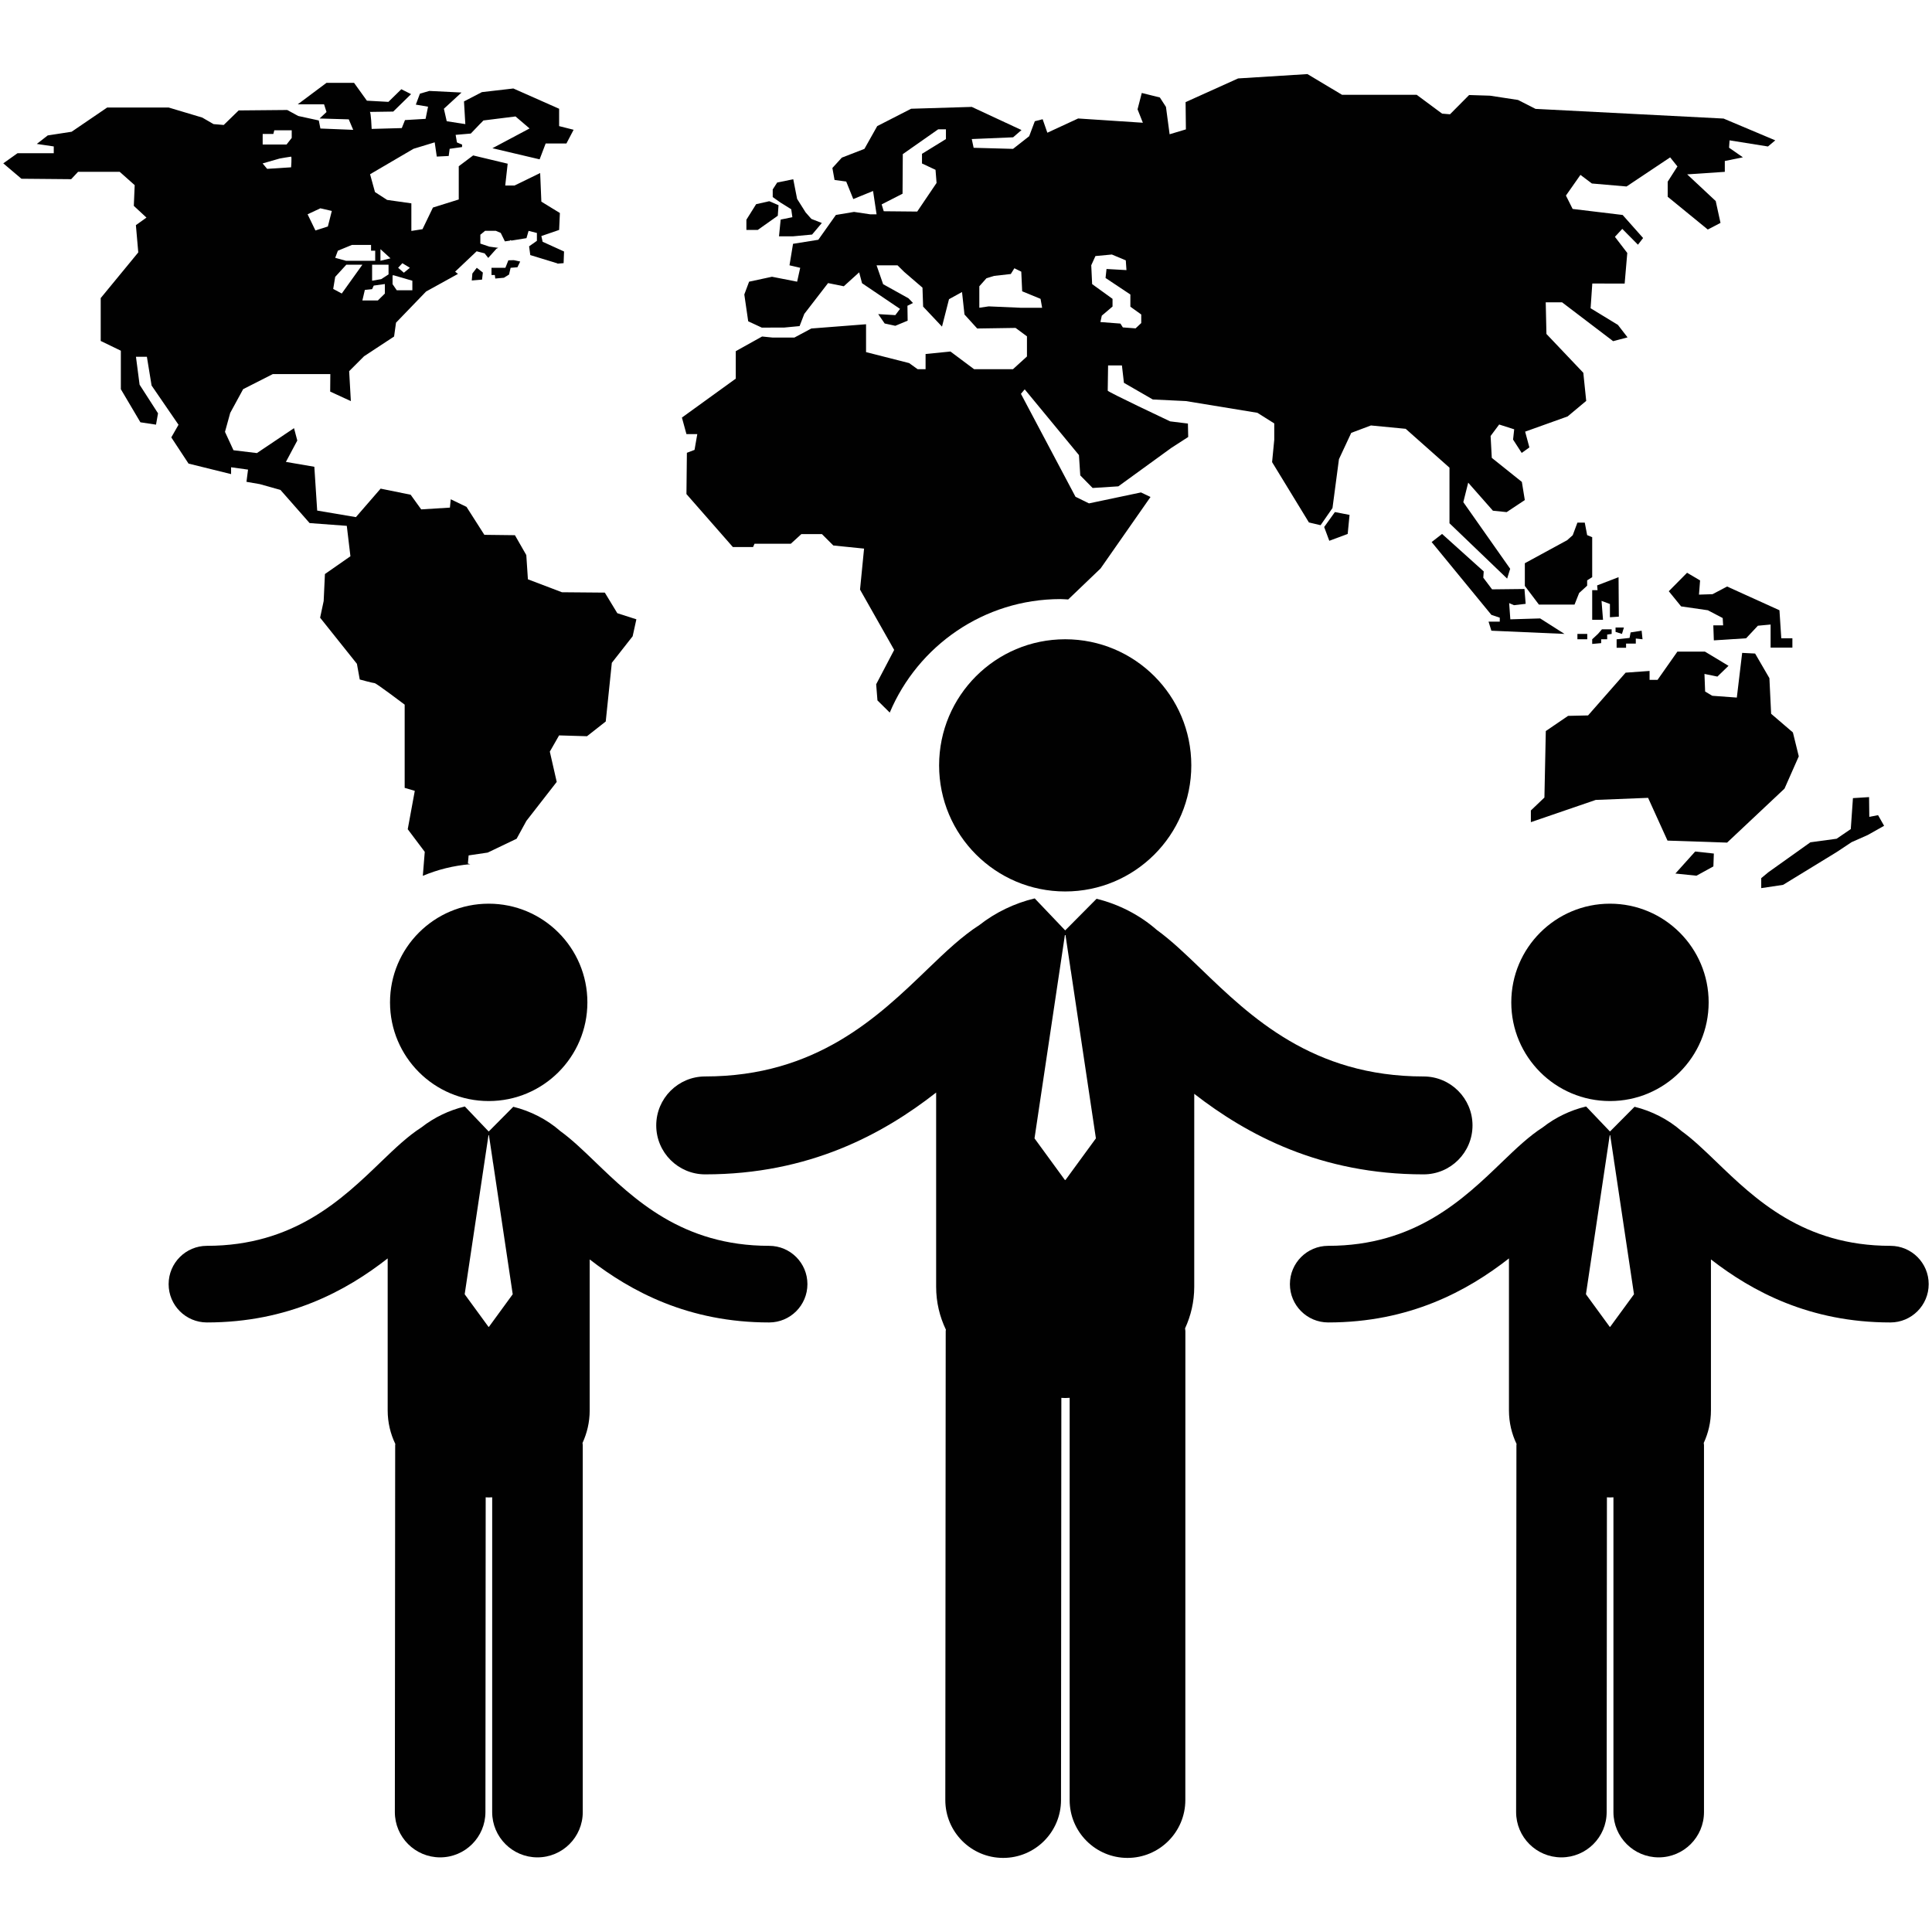 <?xml version="1.0" encoding="utf-8"?>
<!-- Generator: Adobe Illustrator 16.0.0, SVG Export Plug-In . SVG Version: 6.00 Build 0)  -->
<!DOCTYPE svg PUBLIC "-//W3C//DTD SVG 1.1//EN" "http://www.w3.org/Graphics/SVG/1.1/DTD/svg11.dtd">
<svg version="1.1" id="Layer_1" xmlns="http://www.w3.org/2000/svg" xmlns:xlink="http://www.w3.org/1999/xlink" x="0px" y="0px"
	 width="126px" height="126px" viewBox="0 0 126 126" enable-background="new 0 0 126 126" xml:space="preserve">
<g>
	<path fill="#010101" d="M96.033,73.397c0-1.763-1.43-3.193-3.192-3.193c-7.241,0-11.272-3.884-14.511-7.006
		c-1.026-0.988-1.945-1.869-2.893-2.555c-1.114-0.979-2.499-1.679-3.921-2.027l-2.047,2.062l-1.986-2.085
		c-0.008,0.002-0.014,0.002-0.021,0.003c-1.282,0.307-2.533,0.904-3.588,1.732c-1.122,0.72-2.177,1.716-3.373,2.869
		c-3.239,3.122-7.271,7.006-14.511,7.006c-1.763,0-3.192,1.43-3.192,3.193c0,1.764,1.43,3.193,3.192,3.193
		c6.781,0,11.603-2.627,15.063-5.336v12.664c0,1.019,0.232,1.955,0.635,2.798c-0.001,0.035-0.011,0.066-0.011,0.102l-0.026,30.574
		c-0.001,2.083,1.686,3.775,3.77,3.777c0.001,0,0.003,0,0.004,0c2.081,0,3.771-1.687,3.772-3.77l0.022-26.233
		c0.084,0.001,0.167,0.01,0.251,0.01c0.098,0,0.193-0.009,0.291-0.012l-0.001,26.232c0,2.084,1.69,3.773,3.772,3.773
		c2.084,0,3.773-1.689,3.773-3.773l0.003-30.573c0-0.066-0.016-0.126-0.02-0.19c0.377-0.821,0.598-1.729,0.598-2.713V71.337
		c3.451,2.68,8.242,5.252,14.954,5.252C94.604,76.59,96.033,75.161,96.033,73.397z M69.489,76.955h-0.04l-1.981-2.714l1.981-13.257
		h0.04l0.308,2.064c0.007,0.104,0.029,0.204,0.047,0.306l1.628,10.887L69.489,76.955z"/>
	<circle fill="#010101" cx="69.47" cy="49.915" r="8.224"/>
	<circle fill="#010101" cx="104.998" cy="65.372" r="6.436"/>
	<path fill="#010101" d="M123.288,81.25c-5.666,0-8.821-3.041-11.356-5.483c-0.803-0.773-1.521-1.463-2.263-2
		c-0.873-0.766-1.956-1.313-3.068-1.586l-1.603,1.614l-1.555-1.632c-0.005,0.001-0.011,0.001-0.017,0.003
		c-1.003,0.24-1.983,0.707-2.808,1.355c-0.878,0.563-1.704,1.343-2.641,2.246c-2.534,2.443-5.689,5.483-11.355,5.483
		c-1.38,0-2.498,1.118-2.498,2.499c0,1.38,1.118,2.498,2.498,2.498c5.307,0,9.08-2.057,11.788-4.176v9.911
		c0,0.797,0.181,1.53,0.496,2.189c-0.001,0.027-0.009,0.052-0.009,0.08l-0.02,23.926c-0.001,1.631,1.319,2.954,2.949,2.956
		c0.001,0,0.002,0,0.003,0c1.63,0,2.952-1.321,2.953-2.951l0.017-20.53c0.066,0.002,0.131,0.008,0.197,0.008
		c0.075,0,0.151-0.007,0.228-0.009v20.528c0,1.632,1.321,2.954,2.952,2.954s2.954-1.322,2.954-2.954V94.254
		c0-0.051-0.012-0.099-0.016-0.149c0.296-0.643,0.469-1.353,0.469-2.123v-9.846c2.7,2.097,6.45,4.111,11.703,4.111
		c1.379,0,2.498-1.118,2.498-2.498C125.786,82.368,124.667,81.25,123.288,81.25z M105.012,86.533h-0.029l-1.552-2.125l1.552-10.375
		h0.029l0.243,1.615c0.005,0.082,0.022,0.16,0.035,0.24l1.275,8.52L105.012,86.533z"/>
	<circle fill="#010101" cx="31.872" cy="65.372" r="6.436"/>
	<path fill="#010101" d="M50.161,81.25c-5.666,0-8.82-3.041-11.355-5.483c-0.803-0.773-1.522-1.463-2.264-2
		c-0.871-0.766-1.956-1.313-3.067-1.586l-1.603,1.614l-1.555-1.632c-0.006,0.001-0.011,0.001-0.016,0.003
		c-1.004,0.24-1.984,0.707-2.81,1.355c-0.878,0.563-1.702,1.343-2.639,2.246c-2.535,2.443-5.69,5.483-11.357,5.483
		c-1.379,0-2.498,1.118-2.498,2.499c0,1.38,1.119,2.498,2.498,2.498c5.308,0,9.081-2.057,11.788-4.176v9.911
		c0,0.797,0.183,1.53,0.498,2.189c-0.001,0.027-0.009,0.052-0.009,0.08l-0.021,23.926c-0.002,1.631,1.32,2.954,2.95,2.956
		c0.002,0,0.003,0,0.003,0c1.631,0,2.952-1.321,2.954-2.951l0.017-20.53c0.064,0.002,0.13,0.008,0.196,0.008
		c0.076,0,0.151-0.007,0.228-0.009l-0.001,20.528c0,1.632,1.322,2.954,2.953,2.954s2.955-1.322,2.955-2.954V94.254
		c0-0.051-0.013-0.099-0.016-0.149c0.296-0.643,0.468-1.353,0.468-2.123v-9.846c2.701,2.097,6.451,4.111,11.702,4.111
		c1.381,0,2.498-1.118,2.498-2.498C52.659,82.368,51.542,81.25,50.161,81.25z M31.887,86.533h-0.029l-1.553-2.125l1.553-10.375
		h0.029l0.241,1.615c0.006,0.082,0.023,0.16,0.037,0.24l1.273,8.52L31.887,86.533z"/>
	<polygon fill="#010101" points="51.603,13.648 51.676,14.165 50.913,14.32 50.804,15.411 51.734,15.411 52.962,15.297 
		53.598,14.543 52.917,14.278 52.544,13.857 51.985,12.97 51.734,11.69 50.686,11.904 50.395,12.354 50.395,12.853 50.896,13.207 	
		"/>
	<polygon fill="#010101" points="50.725,14.07 50.773,13.382 50.172,13.122 49.313,13.316 48.678,14.33 48.678,14.994 
		49.421,14.994 	"/>
	<path fill="#010101" d="M32.961,17.464h-0.907v0.473h0.218c0,0,0.017,0.097,0.029,0.228l0.563-0.051l0.335-0.209l0.102-0.44
		l0.444-0.035l0.181-0.373l-0.418-0.09l-0.354,0.01L32.961,17.464z"/>
	<polygon fill="#010101" points="30.768,18.292 31.438,18.236 31.491,17.776 31.094,17.464 30.807,17.837 	"/>
	<polygon fill="#010101" points="97.079,40.541 97.264,41.133 102.031,41.342 100.445,40.332 98.5,40.391 98.423,39.333 
		98.738,39.469 99.5,39.381 99.422,38.412 97.309,38.436 96.736,37.674 96.765,37.267 94.048,34.822 93.368,35.351 97.264,40.1 
		97.811,40.284 97.811,40.541 	"/>
	<polygon fill="#010101" points="103.354,34.084 102.875,34.084 102.57,34.904 102.207,35.229 99.446,36.732 99.446,38.213 
		100.364,39.43 102.687,39.43 102.987,38.674 103.51,38.197 103.51,37.849 103.839,37.641 103.839,35.035 103.51,34.899 	"/>
	<polygon fill="#010101" points="103.839,40.42 104.545,40.42 104.448,39.188 104.995,39.392 104.995,40.255 105.577,40.216 
		105.558,37.641 104.161,38.179 104.189,38.489 103.839,38.489 	"/>
	<polygon fill="#010101" points="115.396,44.228 114.464,42.622 113.62,42.579 113.271,45.494 111.67,45.377 111.204,45.101 
		111.161,43.952 112.005,44.125 112.729,43.423 111.191,42.496 109.396,42.496 108.101,44.339 107.581,44.339 107.581,43.757 
		106.019,43.869 103.569,46.658 102.266,46.687 100.813,47.677 100.723,52.013 99.839,52.857 99.839,53.619 104.069,52.169 
		107.484,52.033 108.75,54.822 112.637,54.953 116.381,51.432 117.312,49.326 116.929,47.769 115.509,46.551 	"/>
	<polygon fill="#010101" points="111.772,55.666 110.555,55.534 109.265,56.97 110.638,57.111 111.743,56.505 	"/>
	<polygon fill="#010101" points="114.863,57.271 114.863,57.921 116.288,57.708 119.777,55.573 120.756,54.924 121.808,54.458 
		122.876,53.857 122.483,53.163 121.911,53.274 121.896,51.985 120.844,52.052 120.703,54.07 119.78,54.7 118.068,54.933 
		115.323,56.889 	"/>
	<polygon fill="#010101" points="111.689,38.751 110.803,38.78 110.875,37.854 110.026,37.354 108.834,38.558 109.637,39.547 
		111.38,39.799 112.35,40.308 112.378,40.784 111.738,40.784 111.772,41.763 113.877,41.627 114.644,40.808 115.474,40.73 
		115.474,42.235 116.895,42.235 116.895,41.627 116.171,41.627 116.051,39.799 112.637,38.251 	"/>
	<polygon fill="#010101" points="86.359,34.371 86.693,35.269 87.893,34.822 88.014,33.581 87.059,33.396 	"/>
	<polygon fill="#010101" points="105.363,41.21 105.781,41.342 105.907,40.924 105.363,40.924 	"/>
	<rect x="102.875" y="41.342" fill="#010101" width="0.642" height="0.349"/>
	<polygon fill="#010101" points="104.215,41.342 103.839,41.691 103.839,41.996 104.424,41.943 104.424,41.691 104.816,41.691 
		104.816,41.385 105.108,41.342 105.108,41.041 104.476,41.041 	"/>
	<polygon fill="#010101" points="105.432,41.691 105.432,42.244 106.048,42.244 106.048,41.973 106.683,41.973 106.683,41.643 
		107.121,41.691 107.063,41.133 106.344,41.245 106.276,41.604 105.472,41.691 	"/>
	<path fill="#010101" d="M45.475,28.312l-0.179,1.028l-0.499,0.19l-0.029,2.692l3.027,3.454h1.319l0.092-0.213h2.366l0.69-0.63
		h1.343l0.742,0.742l2.005,0.204l-0.263,2.673l2.227,3.934l-1.175,2.241l0.084,1.052l0.802,0.794
		c1.831-4.344,6.132-7.402,11.135-7.402c0.17,0,0.335,0.018,0.502,0.025l2.113-2.023l3.256-4.662l-0.622-0.296l-3.39,0.714
		l-0.881-0.432l-3.558-6.713l0.246-0.292l3.537,4.287l0.087,1.326l0.806,0.82l1.677-0.107l3.459-2.511l1.097-0.708l-0.019-0.876
		l-1.159-0.143c0,0-4.071-1.918-4.071-2.003c0-0.087,0.024-1.645,0.024-1.645h0.902l0.131,1.135l1.883,1.086l2.158,0.104
		l4.664,0.765l1.099,0.692v1.066l-0.141,1.458l2.402,3.935l0.761,0.179l0.776-1.12l0.422-3.187l0.801-1.715l1.285-0.483l2.265,0.219
		l2.857,2.535v3.625l3.76,3.609l0.198-0.641l-3.056-4.345l0.319-1.271l1.611,1.829l0.897,0.092l1.184-0.786l-0.193-1.184
		l-1.961-1.569l-0.077-1.426l0.558-0.749l0.98,0.313l-0.073,0.67l0.563,0.871l0.501-0.359l-0.277-1.029l2.77-0.992l1.213-1.014
		l-0.189-1.833l-2.405-2.532l-0.046-2.062h1.068l3.328,2.532l0.94-0.248l-0.63-0.815l-1.78-1.084l0.111-1.613l2.11,0.005
		l0.171-1.997l-0.806-1.053l0.48-0.518l1.023,1.032l0.335-0.436l-1.334-1.503l-3.261-0.393l-0.437-0.873l0.946-1.349l0.747,0.562
		l2.26,0.195l2.843-1.899l0.475,0.592l-0.635,0.994v0.983l2.615,2.137l0.829-0.432l-0.312-1.426l-1.861-1.739l2.454-0.165v-0.708
		l1.179-0.24l-0.902-0.626l0.033-0.48l2.504,0.4l0.477-0.4l-3.372-1.421l-12.263-0.631l-1.142-0.582l-1.828-0.279l-1.362-0.043
		l-1.247,1.256L94.048,7.41l-1.654-1.227h-4.869l-2.257-1.351l-4.521,0.283l-3.426,1.545l0.02,1.778l-1.062,0.318l-0.238-1.784
		l-0.398-0.615l-1.179-0.294l-0.276,1.067l0.347,0.875l-4.222-0.278l-2.008,0.929l-0.306-0.88l-0.511,0.13L67.12,8.884l-1.052,0.825
		l-2.57-0.07l-0.122-0.57l2.697-0.114l0.547-0.473l-3.244-1.51l-3.953,0.12L57.21,8.224l-0.834,1.485l-1.475,0.572l-0.615,0.675
		l0.141,0.78l0.761,0.104l0.461,1.142l1.29-0.526l0.229,1.522h-0.409l-1.061-0.158l-1.184,0.199l-1.146,1.618l-1.648,0.264
		l-0.231,1.402l0.698,0.163l-0.2,0.905l-1.64-0.322l-1.493,0.322l-0.312,0.834l0.254,1.749l0.886,0.412l1.466-0.004l0.999-0.095
		l0.307-0.795l1.551-2.01l1.025,0.208l1.003-0.909l0.188,0.71l2.476,1.673l-0.306,0.408l-1.116-0.066l0.421,0.611l0.695,0.151
		l0.804-0.334l-0.014-0.972l0.363-0.181l-0.295-0.307l-1.654-0.92l-0.427-1.23h1.367l0.437,0.432l1.19,1.024l0.042,1.236
		l1.231,1.305l0.457-1.788l0.849-0.468l0.16,1.465l0.83,0.914l2.502-0.038l0.743,0.549v1.313l-0.911,0.829h-2.538l-1.542-1.152
		l-1.621,0.163v0.989h-0.52l-0.551-0.397l-2.811-0.716v-1.817l-3.57,0.277l-1.106,0.592h-1.407l-0.697-0.07l-1.717,0.956v1.792
		l-3.512,2.539l0.295,1.077H45.475z M71.442,16.699l1.071-0.1l0.908,0.381l0.044,0.636l-1.301-0.073l-0.063,0.586l1.619,1.078v0.795
		l0.709,0.509v0.563h-0.006l-0.362,0.341l-0.831-0.062l-0.158-0.25l-1.306-0.1l0.091-0.417l0.7-0.594v-0.502l-1.33-0.961
		l-0.058-1.23L71.442,16.699z M61.692,9.069l-1.562,0.963v0.63l0.883,0.413l0.067,0.856l-1.262,1.867l-2.183-0.021l-0.136-0.447
		l1.363-0.696l0.016-2.583l2.309-1.618h0.504V9.069z M66.538,20.075V20.07l-2.056-0.089l-0.613,0.089v-1.4l0.462-0.521l0.494-0.155
		l1.097-0.124l0.233-0.375l0.45,0.222l0.058,1.28l1.199,0.493l0.103,0.584H66.538z"/>
	<path fill="#010101" d="M8.867,23.269H9.58l0.306,1.873l1.756,2.559l-0.47,0.825l1.124,1.708l2.775,0.686v-0.446l1.105,0.153
		l-0.102,0.796l0.868,0.15l1.348,0.378l1.902,2.163l2.425,0.18l0.237,1.984l-1.663,1.159l-0.082,1.761l-0.232,1.087l2.4,3.007
		l0.185,1.023c0,0,0.874,0.238,0.971,0.238c0.106,0,1.959,1.402,1.959,1.402v5.428l0.66,0.194l-0.46,2.503l1.11,1.475l-0.126,1.565
		c0.966-0.408,2.006-0.666,3.094-0.76l-0.155-0.043l0.048-0.53l1.244-0.184l1.886-0.903l0.637-1.164l1.978-2.542l-0.45-1.975
		l0.605-1.058l1.819,0.054l1.223-0.961l0.397-3.827l1.358-1.732l0.243-1.105l-1.243-0.398l-0.815-1.343l-2.797-0.024l-2.219-0.844
		L34.324,36.2l-0.742-1.296l-1.994-0.024l-1.164-1.824l-1.028-0.495l-0.054,0.544l-1.872,0.116l-0.689-0.956l-1.959-0.397
		l-1.611,1.858l-2.525-0.427l-0.186-2.857l-1.854-0.318l0.743-1.394l-0.214-0.806l-2.421,1.625l-1.527-0.185l-0.554-1.198
		l0.341-1.237l0.843-1.548l1.937-0.985h3.749l-0.01,1.142l1.349,0.622l-0.111-1.953l0.971-0.972l1.959-1.288l0.126-0.903
		l1.961-2.032l2.079-1.148l-0.184-0.147l1.402-1.328l0.52,0.134l0.237,0.298l0.533-0.597l0.121-0.06l-0.576-0.078l-0.593-0.199
		v-0.578l0.31-0.256h0.698l0.322,0.138l0.271,0.551l0.335-0.049v-0.034l0.103,0.029l0.969-0.156l0.137-0.475l0.543,0.137v0.512
		l-0.509,0.359l0.077,0.57l1.766,0.541c0,0,0.005,0.01,0.005,0.019l0.403-0.033l0.028-0.76l-1.397-0.635l-0.082-0.373l1.159-0.398
		l0.049-1.104l-1.208-0.74l-0.078-1.867l-1.673,0.815h-0.605l0.159-1.424l-2.251-0.539l-0.939,0.705v2.167l-1.684,0.527l-0.68,1.411
		l-0.727,0.114v-1.799l-1.582-0.224l-0.791-0.512l-0.32-1.162l2.832-1.659l1.383-0.422l0.136,0.929l0.777-0.039l0.063-0.468
		l0.806-0.114l0.009-0.158L29.8,9.288l-0.084-0.493l0.989-0.085l0.597-0.625l0.043-0.043v0.005l0.181-0.19l2.096-0.262l0.916,0.783
		l-2.424,1.289l3.079,0.725l0.394-1.034h1.354l0.469-0.895l-0.945-0.238V7.093L33.48,5.771l-2.052,0.237L30.26,6.614l0.087,1.48
		l-1.213-0.188l-0.185-0.813l1.15-1.058L28,5.93l-0.613,0.178l-0.268,0.715l0.797,0.135l-0.16,0.793l-1.343,0.08l-0.209,0.522
		l-1.965,0.055c0,0-0.044-1.108-0.121-1.108c-0.083,0,1.528-0.023,1.528-0.023l1.163-1.138l-0.635-0.32l-0.843,0.825l-1.403-0.078
		L23.09,5.402h-1.796l-1.876,1.402h1.717l0.159,0.501l-0.451,0.423l1.902,0.056l0.29,0.684l-2.139-0.086l-0.105-0.526l-1.344-0.293
		l-0.714-0.39l-3.168,0.029L14.591,8.15l-0.664-0.056l-0.737-0.427L11,7.012H6.99l-2.319,1.58l-1.558,0.24L2.4,9.387l1.106,0.163
		v0.444H1.14l-0.926,0.659l1.183,1.004l3.244,0.029l0.452-0.482h2.712l0.979,0.871l-0.057,1.351l0.825,0.765l-0.689,0.492
		l0.155,1.778L6.568,19.44v2.796l1.313,0.636v2.51l1.276,2.159l1.018,0.154l0.131-0.739l-1.202-1.867L8.867,23.269z M24.643,19.595
		h-1.01l0.161-0.687l0.475-0.05l0.105-0.233l0.725-0.1v0.617h0.004L24.643,19.595z M25.341,17.895l-0.478,0.309l-0.595,0.104
		c0,0,0-0.943,0-1.043h1.072V17.895z M26.241,17.166l0.49,0.298l-0.392,0.322l-0.374-0.322L26.241,17.166z M25.602,17.956h0.078
		l1.213,0.352v0.622h-1.018l-0.273-0.398V17.956z M24.812,16.25l0.655,0.597l-0.655,0.16V16.25z M22.036,16.35l0.912-0.375h1.251
		v0.375h0.271v0.658h-1.905l-0.704-0.194L22.036,16.35z M21.861,18.056l0.724-0.792h1.048l-1.344,1.878l-0.558-0.299L21.861,18.056z
		 M20.893,13.585l0.747,0.172l-0.258,1.014l-0.811,0.26l-0.51-1.055L20.893,13.585z M17.132,8.795V8.736h0.695l0.063-0.24h1.135
		v0.498l-0.336,0.431h-1.558V8.795z M18.234,10.34c0,0,0.698-0.124,0.751-0.124s0,0.696,0,0.696l-1.563,0.1l-0.295-0.354
		L18.234,10.34z"/>
</g>
</svg>
